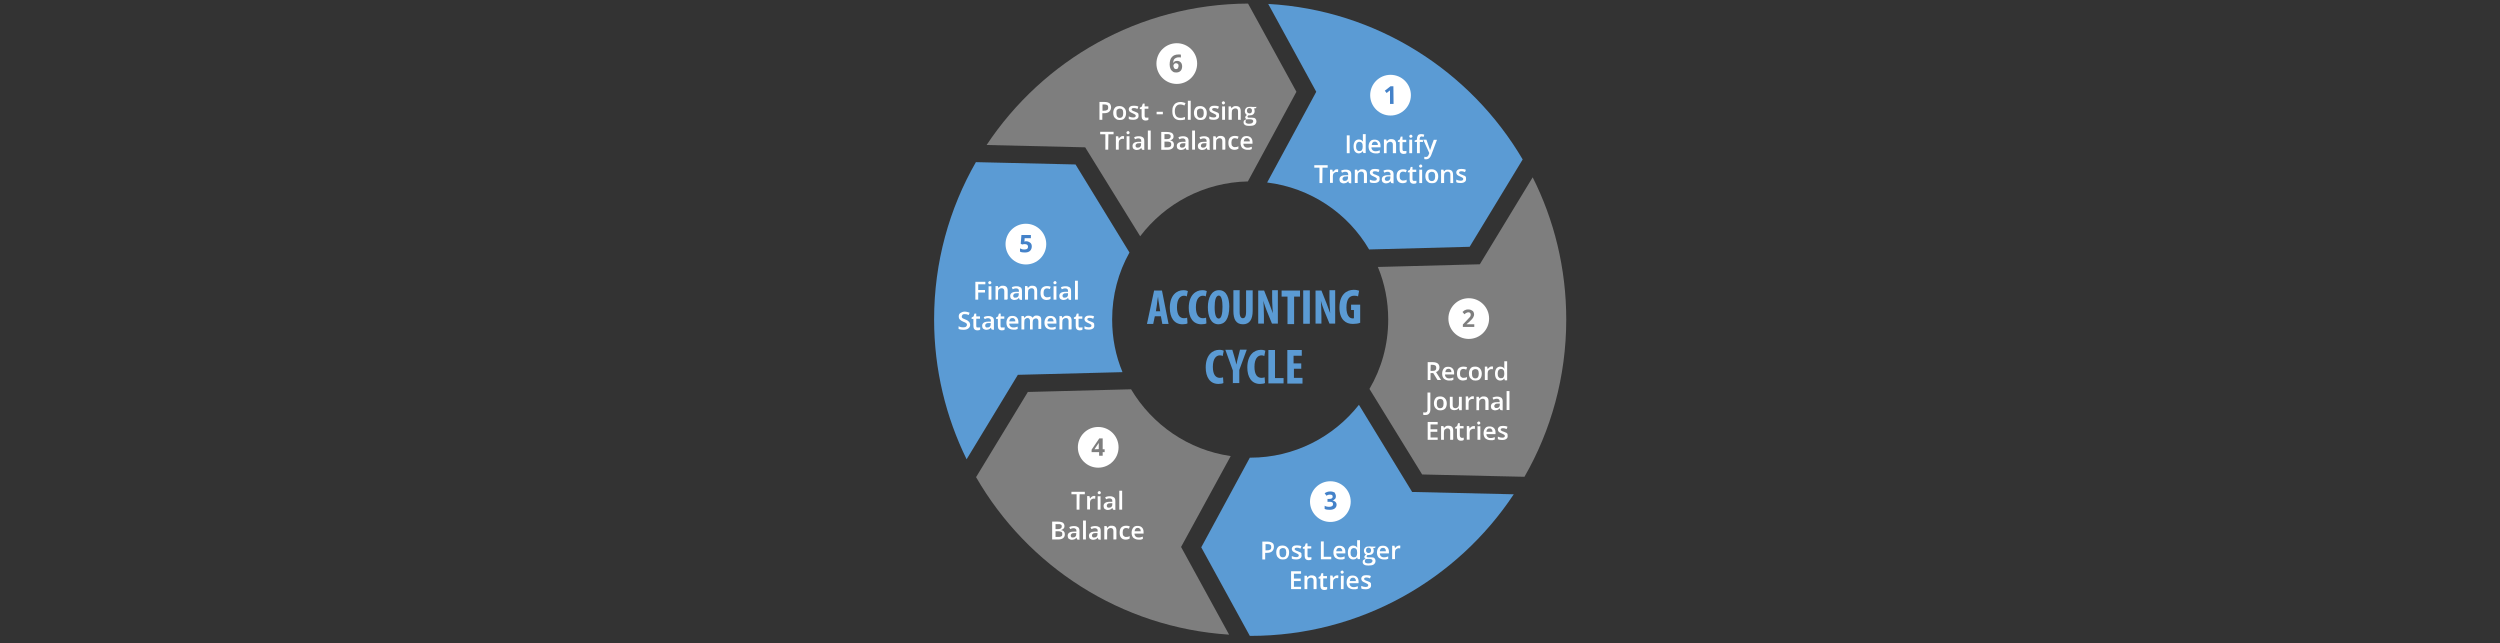 <?xml version="1.0" encoding="utf-8"?>
<!-- Generator: Adobe Illustrator 24.0.1, SVG Export Plug-In . SVG Version: 6.00 Build 0)  -->
<svg version="1.1" id="Layer_3" xmlns="http://www.w3.org/2000/svg" xmlns:xlink="http://www.w3.org/1999/xlink" x="0px" y="0px"
	 width="1400px" height="360.1px" viewBox="0 0 1400 360.1" style="enable-background:new 0 0 1400 360.1;" xml:space="preserve">
<rect x="0" y="0" width="1400" height="360.1" fill="#333333" stroke="none"/>
<style type="text/css">
	.st0{fill:#5B9BD4;}
	.st1{fill:#7E7E7E;}
	.st2{fill:#FFFFFF;}
	.st3{fill:#4482C9;}
</style>
<g>
	<g>
		<path class="st0" d="M709.6,102.2c24.4,3,45.3,17.3,57.1,37.5l56.3-1.5l29.7-48.9C823.6,39.8,771,5.6,710.2,2.2l26.9,49.2
			L709.6,102.2z"/>
		<path class="st1" d="M771.6,149.5c3.8,9.1,5.8,19,5.8,29.5c0,14.2-3.8,27.4-10.5,38.8l29.5,47.9l57.3,1.3
			c14.9-25.9,23.4-56,23.4-88.1c0-28.7-6.8-55.8-18.8-79.6L828.7,148L771.6,149.5z"/>
		<path class="st1" d="M638.5,132.3c13.9-18.3,35.7-30.2,60.3-30.7L726,51.4L698.9,2C637.7,2.3,584,33.8,552.5,81.2l55.2,1.3
			L638.5,132.3z"/>
		<path class="st0" d="M628.6,208.4c-3.8-9.1-5.8-19-5.8-29.5c0-13.7,3.5-26.4,9.7-37.5l-30.2-49.3l-55.8-1.3
			c-14.9,26-23.4,56-23.4,88.1c0,28.1,6.6,54.6,18.2,78.3l28.7-47.3L628.6,208.4z"/>
		<path class="st1" d="M689.2,255.4c-23.8-3.4-44-17.6-55.8-37.4l-57.8,1.5l-29,47.7c28.7,49.8,81,84.3,141.7,88.2l-26.9-49.1
			L689.2,255.4z"/>
		<path class="st0" d="M761,226.7c-14.2,18-36.2,29.6-60.8,29.6c-0.1,0-0.1,0-0.3,0l-27.2,50.2l27.2,49.6c0.1,0,0.3,0,0.3,0
			c61.6,0,115.8-31.5,147.5-79.3l-56.9-1.3L761,226.7z"/>
	</g>
</g>
<g>
	<g>
		<path class="st0" d="M646.7,177.1l-0.9,4.3h-3.5l4-18.7h4.4l3.7,18.7h-3.5l-0.8-4.3H646.7z M649.7,174.3l-0.6-3.9
			c-0.3-1.1-0.5-3-0.6-4.3l0,0c-0.3,1.3-0.5,3.2-0.6,4.3l-0.6,3.9H649.7z"/>
		<path class="st0" d="M665,181.1c-0.5,0.3-1.5,0.5-2.8,0.5c-4.8,0-7.1-3.9-7.1-9.2c0-7.1,3.9-9.9,7.6-9.9c1.3,0,2.1,0.3,2.5,0.5
			l-0.6,3c-0.4-0.3-0.9-0.4-1.6-0.4c-2,0-3.9,1.8-3.9,6.4c0,4.4,1.6,6.2,3.9,6.2c0.6,0,1.3-0.1,1.8-0.3L665,181.1z"/>
		<path class="st0" d="M675.6,181.1c-0.5,0.3-1.5,0.5-2.8,0.5c-4.8,0-7.1-3.9-7.1-9.2c0-7.1,3.9-9.9,7.6-9.9c1.3,0,2.1,0.3,2.5,0.5
			l-0.6,3c-0.4-0.3-0.9-0.4-1.6-0.4c-2,0-3.9,1.8-3.9,6.4c0,4.4,1.6,6.2,3.9,6.2c0.6,0,1.3-0.1,1.8-0.3L675.6,181.1z"/>
		<path class="st0" d="M688.4,171.6c0,7.1-2.5,10-6.1,10c-4.3,0-5.9-4.6-5.9-9.6c0-5.1,2-9.5,6.2-9.5
			C687.1,162.4,688.4,167.4,688.4,171.6z M680.2,172c0,4.3,0.8,6.4,2.3,6.4s2.1-2.8,2.1-6.6c0-3.3-0.5-6.3-2.1-6.3
			C680.9,165.6,680.2,168,680.2,172z"/>
		<path class="st0" d="M694.2,162.6v12.1c0,2.8,0.9,3.5,1.8,3.5c1,0,1.8-0.8,1.8-3.5v-12.1h3.7v11.5c0,4.8-1.8,7.5-5.4,7.5
			c-3.9,0-5.4-2.7-5.4-7.5v-11.6h3.7v0.1H694.2z"/>
		<path class="st0" d="M704.6,181.4v-18.7h3.3l2.9,7.3c0.5,1.4,1.5,3.9,2,5.4l0,0c-0.1-2-0.4-5.2-0.4-8.7v-4.2h3.2v18.7h-3.3
			l-2.9-7.1c-0.6-1.6-1.5-3.9-1.9-5.7l0,0c0.1,1.9,0.3,4.8,0.3,8.6v4.2h-3.2L704.6,181.4L704.6,181.4z"/>
		<path class="st0" d="M721,166.1h-3.3v-3.4H728v3.4h-3.3v15.4H721V166.1z"/>
		<path class="st0" d="M733.5,162.6v18.7h-3.7v-18.7H733.5z"/>
		<path class="st0" d="M736.7,181.4v-18.7h3.3l2.9,7.3c0.5,1.4,1.5,3.9,2,5.4l0,0c-0.1-2-0.4-5.2-0.4-8.7v-4.2h3.2v18.7h-3.2
			l-2.9-7.1c-0.6-1.6-1.5-3.9-1.9-5.7l0,0c0.1,1.9,0.3,4.8,0.3,8.6v4.2h-3.3L736.7,181.4L736.7,181.4z"/>
		<path class="st0" d="M761.5,180.8c-0.8,0.4-2.5,0.6-3.9,0.6c-2.1,0-3.8-0.6-5.1-1.9c-1.6-1.5-2.5-4.3-2.4-7.6
			c0.1-6.8,3.9-9.6,8-9.6c1.4,0,2.5,0.3,3,0.5l-0.6,3.2c-0.5-0.3-1.3-0.4-2.1-0.4c-2.5,0-4.4,1.6-4.4,6.6c0,4.6,1.8,6.1,3.4,6.1
			c0.4,0,0.6,0,0.8-0.1v-4.6h-1.6v-3h5.1v10.2H761.5z"/>
		<path class="st0" d="M685.1,214.5c-0.5,0.3-1.5,0.5-2.8,0.5c-4.8,0-7.1-3.9-7.1-9.2c0-7.1,3.9-9.9,7.6-9.9c1.3,0,2.1,0.3,2.5,0.5
			l-0.6,3c-0.4-0.3-0.9-0.4-1.6-0.4c-2,0-3.9,1.8-3.9,6.4c0,4.4,1.6,6.2,3.9,6.2c0.6,0,1.3-0.1,1.8-0.3L685.1,214.5z"/>
		<path class="st0" d="M690.4,214.7v-7.2l-4.2-11.6h3.9l1.3,4.4c0.4,1.1,0.6,2.5,1,3.9l0,0c0.3-1.4,0.5-2.8,0.9-4l1.1-4.4h3.8
			l-4.2,11.4v7.3h-3.7v0.2H690.4z"/>
		<path class="st0" d="M708.4,214.5c-0.5,0.3-1.5,0.5-2.8,0.5c-4.8,0-7.1-3.9-7.1-9.2c0-7.1,3.9-9.9,7.6-9.9c1.3,0,2.1,0.3,2.5,0.5
			l-0.6,3c-0.4-0.3-0.9-0.4-1.6-0.4c-2,0-3.9,1.8-3.9,6.4c0,4.4,1.6,6.2,3.9,6.2c0.6,0,1.3-0.1,1.8-0.3L708.4,214.5z"/>
		<path class="st0" d="M710.3,196h3.7v15.7h4.8v3h-8.5V196z"/>
		<path class="st0" d="M728.9,206.5h-4.3v5.1h4.8v3.2h-8.5V196h8.1v3.2h-4.6v4.3h4.3v3H728.9z"/>
	</g>
</g>
<g>
	<g>
		<path class="st2" d="M754.2,85.8v-10h1.6v10H754.2z"/>
		<path class="st2" d="M760.9,85.9c-0.9,0-1.6-0.4-2.1-1S758,83.3,758,82s0.3-2.1,0.8-2.9c0.5-0.6,1.3-1,2.1-1c1,0,1.8,0.4,2.3,1.1
			h0.1c-0.1-0.5-0.1-1-0.1-1.3v-2.8h1.6v10.6h-1.3l-0.3-1h-0.1C762.5,85.5,761.7,85.9,760.9,85.9z M761.2,84.6
			c0.6,0,1.1-0.1,1.4-0.5s0.5-1,0.5-1.8V82c0-0.9-0.1-1.6-0.5-2c-0.3-0.4-0.8-0.6-1.4-0.6c-0.5,0-1,0.3-1.3,0.6
			c-0.3,0.5-0.5,1.1-0.5,1.9c0,0.9,0.1,1.5,0.4,1.9C760.2,84.4,760.6,84.6,761.2,84.6z"/>
		<path class="st2" d="M770.2,85.9c-1.1,0-2-0.4-2.8-1c-0.6-0.6-1-1.6-1-2.8c0-1.3,0.3-2.1,0.9-2.9c0.6-0.8,1.4-1,2.5-1
			c1,0,1.8,0.3,2.4,0.9c0.6,0.6,0.9,1.4,0.9,2.5v0.9H768c0,0.8,0.3,1.3,0.6,1.6s0.9,0.6,1.5,0.6c0.5,0,0.9,0,1.3-0.1
			c0.4-0.1,0.8-0.3,1.3-0.4v1.3c-0.4,0.1-0.8,0.4-1.1,0.4S770.7,85.9,770.2,85.9z M770,79.3c-0.5,0-0.9,0.1-1.3,0.5
			c-0.3,0.4-0.5,0.8-0.5,1.4h3.4c0-0.6-0.1-1.1-0.5-1.4C770.8,79.5,770.5,79.3,770,79.3z"/>
		<path class="st2" d="M781.6,85.8H780v-4.7c0-0.6-0.1-1-0.4-1.3c-0.3-0.3-0.6-0.4-1.1-0.4c-0.6,0-1.1,0.3-1.5,0.6
			c-0.4,0.4-0.5,1-0.5,2v3.8H775v-7.7h1.3l0.3,1h0.1c0.3-0.4,0.5-0.6,1-0.9c0.4-0.3,0.9-0.3,1.4-0.3c1.8,0,2.7,0.9,2.7,2.8v5.1
			H781.6z"/>
		<path class="st2" d="M786.5,84.6c0.4,0,0.8,0,1.1-0.1v1.3c-0.1,0.1-0.4,0.1-0.6,0.3c-0.3,0-0.5,0.1-0.9,0.1
			c-1.5,0-2.3-0.8-2.3-2.4v-4.3h-1v-0.8l1.1-0.6l0.5-1.6h1v1.8h2.1v1.3h-2.1v4c0,0.4,0.1,0.6,0.3,0.9
			C786,84.5,786.3,84.6,786.5,84.6z"/>
		<path class="st2" d="M789.2,76.3c0-0.3,0.1-0.5,0.3-0.6c0.1-0.1,0.4-0.3,0.6-0.3s0.5,0.1,0.6,0.3c0.1,0.1,0.3,0.4,0.3,0.6
			c0,0.3-0.1,0.5-0.3,0.6s-0.4,0.3-0.6,0.3s-0.5-0.1-0.6-0.3C789.2,76.8,789.2,76.5,789.2,76.3z M790.8,85.8h-1.6v-7.6h1.6V85.8z"/>
		<path class="st2" d="M796.9,79.5h-1.8v6.3h-1.6v-6.3h-1.3v-0.8l1.3-0.5v-0.5c0-0.9,0.3-1.5,0.6-2c0.4-0.4,1-0.6,1.9-0.6
			c0.5,0,1.1,0.1,1.6,0.3l-0.4,1.3c-0.4-0.1-0.8-0.3-1.1-0.3s-0.6,0.1-0.8,0.4c-0.1,0.3-0.3,0.5-0.3,1v0.5h1.8L796.9,79.5
			L796.9,79.5z"/>
		<path class="st2" d="M797,78.2h1.8l1.5,4.3c0.3,0.6,0.4,1.1,0.5,1.8l0,0c0-0.3,0.1-0.5,0.3-0.9c0.1-0.4,0.6-2,1.8-5.1h1.8
			l-3.2,8.5c-0.6,1.5-1.5,2.4-2.9,2.4c-0.4,0-0.8,0-1-0.1v-1.3c0.3,0,0.5,0.1,0.9,0.1c0.8,0,1.3-0.5,1.6-1.4l0.3-0.8L797,78.2z"/>
		<path class="st2" d="M740.5,102.5h-1.6v-8.6H736v-1.4h7.5v1.4h-2.9L740.5,102.5L740.5,102.5z"/>
		<path class="st2" d="M748.6,94.8c0.4,0,0.6,0,0.8,0.1l-0.1,1.5c-0.3,0-0.5-0.1-0.8-0.1c-0.6,0-1.1,0.3-1.5,0.6
			c-0.4,0.4-0.6,1-0.6,1.6v3.9h-1.6V95h1.3l0.3,1.3h0.1c0.3-0.5,0.6-0.8,1-1C747.7,94.9,748.1,94.8,748.6,94.8z"/>
		<path class="st2" d="M755.4,102.5l-0.4-1l0,0c-0.4,0.5-0.8,0.8-1.1,0.9s-0.9,0.3-1.4,0.3c-0.8,0-1.3-0.3-1.8-0.6
			c-0.4-0.4-0.6-1-0.6-1.6c0-0.8,0.3-1.4,0.9-1.8s1.4-0.6,2.7-0.6h1.3v-0.4c0-0.5-0.1-0.9-0.4-1.1c-0.3-0.3-0.6-0.4-1-0.4
			s-0.8,0-1.1,0.1s-0.6,0.3-1,0.4l-0.5-1.1c0.4-0.3,0.9-0.4,1.4-0.5s0.9-0.1,1.4-0.1c1,0,1.6,0.3,2.1,0.6c0.5,0.4,0.8,1,0.8,2v5.1
			L755.4,102.5L755.4,102.5z M753,101.3c0.6,0,1-0.1,1.4-0.5s0.5-0.8,0.5-1.4v-0.6h-1c-0.8,0-1.3,0.1-1.6,0.4
			c-0.4,0.3-0.5,0.5-0.5,1c0,0.4,0.1,0.6,0.3,0.8C752.4,101.2,752.6,101.3,753,101.3z"/>
		<path class="st2" d="M765.4,102.5h-1.6v-4.7c0-0.6-0.1-1-0.4-1.3c-0.3-0.3-0.6-0.4-1.1-0.4c-0.6,0-1.1,0.3-1.5,0.6
			c-0.4,0.4-0.5,1-0.5,2v3.8h-1.6V95h1.3l0.3,1h0.1c0.3-0.4,0.5-0.6,1-0.9c0.4-0.3,0.9-0.3,1.4-0.3c1.8,0,2.7,0.9,2.7,2.8v4.7h-0.1
			V102.5z"/>
		<path class="st2" d="M772.6,100.3c0,0.8-0.3,1.3-0.8,1.6c-0.5,0.4-1.3,0.6-2.3,0.6s-1.8-0.1-2.4-0.5v-1.4c0.9,0.4,1.6,0.6,2.4,0.6
			c1,0,1.5-0.3,1.5-0.9c0-0.3,0-0.4-0.1-0.5s-0.3-0.3-0.5-0.4c-0.3-0.1-0.6-0.3-1-0.5c-0.9-0.4-1.4-0.6-1.8-1
			c-0.3-0.4-0.5-0.8-0.5-1.3c0-0.6,0.3-1.1,0.8-1.5s1.3-0.5,2.1-0.5c0.9,0,1.8,0.1,2.5,0.5l-0.5,1.3c-0.8-0.4-1.5-0.5-2-0.5
			c-0.9,0-1.3,0.3-1.3,0.8c0,0.3,0.1,0.4,0.4,0.6c0.3,0.3,0.8,0.4,1.4,0.6c0.6,0.3,1,0.5,1.4,0.6c0.3,0.3,0.5,0.4,0.6,0.6
			C772.6,99.7,772.6,99.9,772.6,100.3z"/>
		<path class="st2" d="M779.1,102.5l-0.4-1l0,0c-0.4,0.5-0.8,0.8-1.1,0.9c-0.4,0.1-0.9,0.3-1.4,0.3c-0.8,0-1.3-0.3-1.8-0.6
			c-0.4-0.4-0.6-1-0.6-1.6c0-0.8,0.3-1.4,0.9-1.8c0.6-0.4,1.4-0.6,2.7-0.6h1.3v-0.4c0-0.5-0.1-0.9-0.4-1.1c-0.3-0.3-0.6-0.4-1-0.4
			s-0.8,0-1.1,0.1s-0.6,0.3-1,0.4l-0.5-1.1c0.4-0.3,0.9-0.4,1.4-0.5s0.9-0.1,1.4-0.1c1,0,1.6,0.3,2.1,0.6c0.5,0.4,0.8,1,0.8,2v5.1
			L779.1,102.5L779.1,102.5z M776.7,101.3c0.6,0,1-0.1,1.4-0.5s0.5-0.8,0.5-1.4v-0.6h-1c-0.8,0-1.3,0.1-1.6,0.4
			c-0.4,0.3-0.5,0.5-0.5,1c0,0.4,0.1,0.6,0.3,0.8C776,101.2,776.3,101.3,776.7,101.3z"/>
		<path class="st2" d="M785.5,102.6c-1.1,0-2-0.4-2.5-1c-0.6-0.6-0.9-1.6-0.9-2.9s0.3-2.3,0.9-2.9c0.6-0.6,1.5-1,2.7-1
			c0.8,0,1.5,0.1,2.1,0.4l-0.5,1.3c-0.6-0.3-1.3-0.4-1.6-0.4c-1.3,0-1.9,0.9-1.9,2.5c0,0.9,0.1,1.5,0.5,1.9s0.8,0.6,1.4,0.6
			c0.8,0,1.4-0.1,2-0.5v1.4c-0.3,0.1-0.6,0.3-0.9,0.4C786.5,102.5,785.9,102.6,785.5,102.6z"/>
		<path class="st2" d="M792.1,101.3c0.4,0,0.8,0,1.1-0.1v1.3c-0.1,0.1-0.4,0.1-0.6,0.3c-0.3,0-0.5,0.1-0.9,0.1
			c-1.5,0-2.3-0.8-2.3-2.4v-4h-1v-0.8l1.1-0.6l0.5-1.6h1V95h2.1v1.3H791v4c0,0.4,0.1,0.6,0.3,0.9
			C791.6,101.2,791.8,101.3,792.1,101.3z"/>
		<path class="st2" d="M794.7,93c0-0.3,0.1-0.5,0.3-0.6c0.1-0.1,0.4-0.3,0.6-0.3c0.3,0,0.5,0.1,0.6,0.3c0.1,0.1,0.3,0.4,0.3,0.6
			c0,0.3-0.1,0.5-0.3,0.6s-0.4,0.3-0.6,0.3c-0.3,0-0.5-0.1-0.6-0.3C794.7,93.5,794.7,93.2,794.7,93z M796.4,102.5h-1.6V95h1.6V102.5
			z"/>
		<path class="st2" d="M805.4,98.7c0,1.3-0.3,2.1-0.9,2.9s-1.5,1-2.7,1c-0.8,0-1.3-0.1-1.9-0.5c-0.5-0.4-1-0.8-1.3-1.4
			s-0.4-1.3-0.4-2c0-1.3,0.3-2.1,0.9-2.9s1.5-1,2.7-1c1.1,0,1.9,0.4,2.5,1C805,96.5,805.4,97.5,805.4,98.7z M799.9,98.7
			c0,1.8,0.6,2.7,1.9,2.7s1.9-0.9,1.9-2.7s-0.6-2.5-1.9-2.5c-0.6,0-1.1,0.3-1.5,0.6S799.9,97.8,799.9,98.7z"/>
		<path class="st2" d="M813.8,102.5h-1.6v-4.7c0-0.6-0.1-1-0.4-1.3c-0.3-0.3-0.6-0.4-1.1-0.4c-0.6,0-1.1,0.3-1.5,0.6
			c-0.4,0.4-0.5,1-0.5,2v3.8H807V95h1.3l0.3,1h0.1c0.3-0.4,0.5-0.6,1-0.9C810,95,810.5,95,811,95c1.8,0,2.7,0.9,2.7,2.8L813.8,102.5
			L813.8,102.5z"/>
		<path class="st2" d="M821,100.3c0,0.8-0.3,1.3-0.8,1.6c-0.5,0.4-1.3,0.6-2.3,0.6s-1.8-0.1-2.4-0.5v-1.4c0.9,0.4,1.6,0.6,2.4,0.6
			c1,0,1.5-0.3,1.5-0.9c0-0.3,0-0.4-0.1-0.5s-0.3-0.3-0.5-0.4c-0.3-0.1-0.6-0.3-1-0.5c-0.9-0.4-1.4-0.6-1.8-1
			c-0.3-0.4-0.5-0.8-0.5-1.3c0-0.6,0.3-1.1,0.8-1.5s1.3-0.5,2.1-0.5c0.9,0,1.8,0.1,2.5,0.5l-0.5,1.3c-0.8-0.4-1.5-0.5-2-0.5
			c-0.9,0-1.3,0.3-1.3,0.8c0,0.3,0.1,0.4,0.4,0.6c0.3,0.3,0.8,0.4,1.4,0.6c0.6,0.3,1,0.5,1.4,0.6c0.3,0.3,0.5,0.4,0.6,0.6
			C821,99.7,821,99.9,821,100.3z"/>
	</g>
</g>
<g>
	<g>
		<path class="st2" d="M801.1,208.9v3.9h-1.6v-10h2.8c1.3,0,2.3,0.3,2.9,0.8s0.9,1.3,0.9,2.1c0,1.3-0.6,2.1-1.9,2.7l2.8,4.4h-2
			l-2.4-3.9H801.1L801.1,208.9z M801.1,207.7h1.1c0.8,0,1.3-0.1,1.6-0.4c0.4-0.3,0.5-0.8,0.5-1.3s-0.1-1-0.5-1.3s-0.9-0.4-1.6-0.4
			h-1L801.1,207.7L801.1,207.7L801.1,207.7z"/>
		<path class="st2" d="M811.4,213.1c-1.1,0-2-0.4-2.8-1c-0.6-0.6-1-1.6-1-2.8c0-1.3,0.3-2.1,0.9-2.9s1.4-1,2.5-1
			c1,0,1.8,0.3,2.4,0.9s0.9,1.4,0.9,2.5v0.9h-5.1c0,0.8,0.3,1.3,0.6,1.6c0.4,0.4,0.9,0.6,1.5,0.6c0.5,0,0.9,0,1.3-0.1
			s0.8-0.3,1.3-0.4v1.3c-0.4,0.1-0.8,0.4-1.1,0.4C812.4,213,811.9,213.1,811.4,213.1z M811.2,206.5c-0.5,0-0.9,0.1-1.3,0.5
			c-0.3,0.4-0.5,0.8-0.5,1.4h3.4c0-0.6-0.1-1.1-0.5-1.4C812.1,206.6,811.7,206.5,811.2,206.5z"/>
		<path class="st2" d="M819.3,213.1c-1.1,0-2-0.4-2.5-1c-0.6-0.6-0.9-1.6-0.9-2.9s0.3-2.3,0.9-2.9s1.5-1,2.7-1
			c0.8,0,1.5,0.1,2.1,0.4l-0.5,1.3c-0.6-0.3-1.3-0.4-1.6-0.4c-1.3,0-1.9,0.9-1.9,2.5c0,0.9,0.1,1.5,0.5,1.9s0.8,0.6,1.4,0.6
			c0.8,0,1.4-0.1,2-0.5v1.4c-0.3,0.1-0.6,0.3-0.9,0.4S819.6,213.1,819.3,213.1z"/>
		<path class="st2" d="M829.8,209.2c0,1.3-0.3,2.1-0.9,2.9s-1.5,1-2.7,1c-0.8,0-1.3-0.1-1.9-0.5c-0.5-0.4-1-0.8-1.3-1.4
			s-0.4-1.3-0.4-2c0-1.3,0.3-2.1,0.9-2.9s1.5-1,2.7-1c1.1,0,1.9,0.4,2.5,1C829.4,207,829.8,208,829.8,209.2z M824.3,209.2
			c0,1.8,0.6,2.7,1.9,2.7s1.9-0.9,1.9-2.7s-0.6-2.5-1.9-2.5c-0.6,0-1.1,0.3-1.5,0.6C824.3,207.7,824.3,208.3,824.3,209.2z"/>
		<path class="st2" d="M835.3,205.2c0.4,0,0.6,0,0.8,0.1l-0.1,1.5c-0.3,0-0.5-0.1-0.8-0.1c-0.6,0-1.1,0.3-1.5,0.6
			c-0.4,0.4-0.6,1-0.6,1.6v3.9h-1.6v-7.5h1.3l0.3,1.3h0.1c0.3-0.5,0.6-0.8,1-1C834.4,205.4,834.9,205.2,835.3,205.2z"/>
		<path class="st2" d="M840.1,213.1c-0.9,0-1.6-0.4-2.1-1s-0.8-1.6-0.8-2.9s0.3-2.1,0.8-2.9c0.5-0.6,1.3-1,2.1-1
			c1,0,1.8,0.4,2.3,1.1h0.1c-0.1-0.5-0.1-1-0.1-1.3v-2.8h1.6V213h-1.3l-0.3-1h-0.1C841.9,212.7,841.1,213.1,840.1,213.1z
			 M840.5,211.8c0.6,0,1.1-0.1,1.4-0.5c0.3-0.4,0.5-1,0.5-1.8v-0.3c0-0.9-0.1-1.6-0.5-2c-0.3-0.4-0.8-0.6-1.4-0.6
			c-0.5,0-1,0.3-1.3,0.6c-0.3,0.5-0.5,1.1-0.5,1.9c0,0.9,0.1,1.5,0.4,1.9C839.5,211.6,840,211.8,840.5,211.8z"/>
		<path class="st2" d="M798.1,232.4c-0.5,0-0.8,0-1.1-0.1v-1.4c0.4,0.1,0.8,0.1,1,0.1c0.9,0,1.4-0.5,1.4-1.6v-9.6h1.6v9.6
			c0,1-0.3,1.8-0.8,2.3S799.2,232.4,798.1,232.4z"/>
		<path class="st2" d="M810.2,225.9c0,1.3-0.3,2.1-0.9,2.9c-0.6,0.6-1.5,1-2.7,1c-0.8,0-1.3-0.1-1.9-0.5c-0.6-0.4-1-0.8-1.3-1.4
			c-0.3-0.6-0.4-1.3-0.4-2c0-1.3,0.3-2.1,0.9-2.9s1.5-1,2.7-1c1.1,0,1.9,0.4,2.5,1C809.8,223.7,810.2,224.7,810.2,225.9z
			 M804.6,225.9c0,1.8,0.6,2.7,1.9,2.7s1.9-0.9,1.9-2.7s-0.6-2.5-1.9-2.5c-0.6,0-1.1,0.3-1.5,0.6C804.8,224.3,804.6,225,804.6,225.9
			z"/>
		<path class="st2" d="M817.2,229.6l-0.3-1h-0.1c-0.3,0.4-0.5,0.6-0.9,0.8c-0.4,0.1-0.9,0.3-1.4,0.3c-0.9,0-1.6-0.3-2-0.6
			c-0.4-0.4-0.6-1.1-0.6-2v-4.9h1.6v4.7c0,0.6,0.1,1,0.4,1.3s0.6,0.4,1.1,0.4c0.6,0,1.1-0.3,1.5-0.6c0.3-0.4,0.5-1,0.5-2v-3.8h1.6
			v7.5h-1.5v-0.1H817.2z"/>
		<path class="st2" d="M824.6,221.9c0.4,0,0.6,0,0.8,0.1l-0.1,1.5c-0.3,0-0.5-0.1-0.8-0.1c-0.6,0-1.1,0.3-1.5,0.6s-0.6,1-0.6,1.6
			v3.9h-1.6V222h1.3l0.3,1.3h0.1c0.3-0.5,0.6-0.8,1-1C823.7,222.1,824.1,221.9,824.6,221.9z"/>
		<path class="st2" d="M833.4,229.6h-1.6V225c0-0.6-0.1-1-0.4-1.3c-0.3-0.3-0.6-0.4-1.1-0.4c-0.6,0-1.1,0.3-1.5,0.6s-0.5,1-0.5,2
			v3.8h-1.5v-7.5h1.3l0.3,1h0.1c0.3-0.4,0.5-0.6,1-0.9c0.4-0.3,0.9-0.3,1.4-0.3c1.8,0,2.7,0.9,2.7,2.8v4.8H833.4z"/>
		<path class="st2" d="M840.2,229.6l-0.4-1l0,0c-0.4,0.5-0.8,0.8-1.1,0.9c-0.4,0.1-0.9,0.3-1.4,0.3c-0.8,0-1.3-0.3-1.8-0.6
			c-0.4-0.4-0.6-1-0.6-1.6c0-0.8,0.3-1.4,0.9-1.8c0.6-0.4,1.4-0.6,2.7-0.6h1.3v-0.4c0-0.5-0.1-0.9-0.4-1.1c-0.3-0.3-0.6-0.4-1-0.4
			s-0.8,0-1.1,0.1c-0.4,0.1-0.6,0.3-1,0.4l-0.5-1.1c0.4-0.3,0.9-0.4,1.4-0.5s0.9-0.1,1.4-0.1c1,0,1.6,0.3,2.1,0.6
			c0.5,0.4,0.8,1,0.8,2v5.1L840.2,229.6L840.2,229.6z M838,228.5c0.6,0,1-0.1,1.4-0.5s0.5-0.8,0.5-1.4V226h-1
			c-0.8,0-1.3,0.1-1.6,0.4s-0.5,0.5-0.5,1c0,0.4,0.1,0.6,0.3,0.8C837.2,228.4,837.5,228.5,838,228.5z"/>
		<path class="st2" d="M845.3,229.6h-1.6V219h1.6V229.6z"/>
		<path class="st2" d="M805.1,246.3h-5.6v-10h5.6v1.4h-4v2.7h3.8v1.4h-3.8v3.2h4V246.3z"/>
		<path class="st2" d="M813.7,246.3h-1.6v-4.7c0-0.6-0.1-1-0.4-1.3s-0.6-0.4-1.1-0.4c-0.6,0-1.1,0.3-1.5,0.6s-0.5,1-0.5,2v3.8H807
			v-7.7h1.3l0.3,1h0.1c0.3-0.4,0.5-0.6,1-0.9c0.4-0.3,0.9-0.3,1.4-0.3c1.8,0,2.7,0.9,2.7,2.8v4.9h-0.1V246.3z"/>
		<path class="st2" d="M818.6,245.2c0.4,0,0.8,0,1.1-0.1v1.3c-0.1,0.1-0.4,0.1-0.6,0.3c-0.3,0-0.5,0.1-0.9,0.1
			c-1.5,0-2.3-0.8-2.3-2.4V240h-1v-0.8l1.1-0.6l0.5-1.6h1v1.6h2.1v1.3h-2.1v4c0,0.4,0.1,0.6,0.3,0.9
			C818.1,245.1,818.4,245.2,818.6,245.2z"/>
		<path class="st2" d="M825.2,238.6c0.4,0,0.6,0,0.8,0.1l-0.1,1.5c-0.3,0-0.5-0.1-0.8-0.1c-0.6,0-1.1,0.3-1.5,0.6s-0.6,1-0.6,1.6
			v3.9h-1.6v-7.6h1.3l0.3,1.3h0.1c0.3-0.5,0.6-0.8,1-1S824.7,238.6,825.2,238.6z"/>
		<path class="st2" d="M827.2,236.9c0-0.3,0.1-0.5,0.3-0.6s0.4-0.3,0.6-0.3s0.5,0.1,0.6,0.3c0.1,0.1,0.3,0.4,0.3,0.6
			s-0.1,0.5-0.3,0.6c-0.1,0.1-0.4,0.3-0.6,0.3s-0.5-0.1-0.6-0.3C827.4,237.2,827.2,237.1,827.2,236.9z M829,246.3h-1.6v-7.6h1.6
			V246.3z"/>
		<path class="st2" d="M834.6,246.5c-1.1,0-2-0.4-2.8-1c-0.6-0.6-1-1.6-1-2.8c0-1.3,0.3-2.1,0.9-2.9s1.4-1,2.5-1
			c1,0,1.8,0.3,2.4,0.9s0.9,1.4,0.9,2.5v0.9h-5.1c0,0.8,0.3,1.3,0.6,1.6s0.9,0.6,1.5,0.6c0.5,0,0.9,0,1.3-0.1
			c0.4-0.1,0.8-0.3,1.3-0.4v1.3c-0.4,0.1-0.8,0.4-1.1,0.4S835.1,246.5,834.6,246.5z M834.2,239.9c-0.5,0-0.9,0.1-1.3,0.5
			c-0.3,0.4-0.5,0.8-0.5,1.4h3.4c0-0.6-0.1-1.1-0.5-1.4C835.1,240,834.7,239.9,834.2,239.9z"/>
		<path class="st2" d="M844.3,244.2c0,0.8-0.3,1.3-0.8,1.6c-0.5,0.4-1.3,0.6-2.3,0.6s-1.8-0.1-2.4-0.5v-1.4c0.9,0.4,1.6,0.6,2.4,0.6
			c1,0,1.5-0.3,1.5-0.9c0-0.3,0-0.4-0.1-0.5s-0.3-0.3-0.5-0.4c-0.3-0.1-0.6-0.3-1-0.5c-0.9-0.4-1.4-0.6-1.8-1
			c-0.3-0.4-0.5-0.8-0.5-1.3c0-0.6,0.3-1.1,0.8-1.5s1.3-0.5,2.1-0.5c0.9,0,1.8,0.1,2.5,0.5l-0.5,1.3c-0.8-0.4-1.5-0.5-2-0.5
			c-0.9,0-1.3,0.3-1.3,0.8c0,0.3,0.1,0.4,0.4,0.6c0.3,0.3,0.8,0.4,1.4,0.6s1,0.5,1.4,0.6c0.3,0.3,0.5,0.4,0.6,0.6
			C844.2,243.4,844.3,243.8,844.3,244.2z"/>
	</g>
</g>
<g>
	<g>
		<path class="st2" d="M713.4,306.3c0,1-0.4,1.8-1,2.4s-1.6,0.9-2.9,0.9h-1v3.7h-1.6v-10h2.9c1.3,0,2.1,0.3,2.8,0.8
			C713.2,304.5,713.4,305.3,713.4,306.3z M708.5,308.2h0.9c0.9,0,1.4-0.1,1.9-0.4s0.6-0.8,0.6-1.4s-0.1-1-0.5-1.3s-0.9-0.4-1.6-0.4
			h-1.1v3.4L708.5,308.2L708.5,308.2z"/>
		<path class="st2" d="M721.9,309.4c0,1.3-0.3,2.1-0.9,2.9s-1.5,1-2.7,1c-0.8,0-1.3-0.1-1.9-0.5c-0.5-0.4-1-0.8-1.3-1.4
			s-0.4-1.3-0.4-2c0-1.3,0.3-2.1,0.9-2.9s1.5-1,2.7-1c1.1,0,1.9,0.4,2.5,1C721.7,307.3,721.9,308.3,721.9,309.4z M716.5,309.4
			c0,1.8,0.6,2.7,1.9,2.7s1.9-0.9,1.9-2.7s-0.6-2.5-1.9-2.5c-0.6,0-1.1,0.3-1.5,0.6C716.5,307.9,716.5,308.7,716.5,309.4z"/>
		<path class="st2" d="M728.9,311.1c0,0.8-0.3,1.3-0.8,1.6c-0.5,0.4-1.3,0.6-2.3,0.6s-1.8-0.1-2.4-0.5v-1.4c0.9,0.4,1.6,0.6,2.4,0.6
			c1,0,1.5-0.3,1.5-0.9c0-0.3,0-0.4-0.1-0.5s-0.3-0.3-0.5-0.4s-0.6-0.3-1-0.5c-0.9-0.4-1.4-0.6-1.8-1c-0.3-0.4-0.5-0.8-0.5-1.3
			c0-0.6,0.3-1.1,0.8-1.5s1.3-0.5,2.1-0.5s1.8,0.1,2.5,0.5l-0.5,1.3c-0.8-0.4-1.5-0.5-2-0.5c-0.9,0-1.3,0.3-1.3,0.8
			c0,0.3,0.1,0.4,0.4,0.6c0.3,0.3,0.8,0.4,1.4,0.6c0.6,0.3,1,0.5,1.4,0.6c0.3,0.3,0.5,0.4,0.6,0.6
			C728.7,310.4,728.9,310.7,728.9,311.1z"/>
		<path class="st2" d="M733.3,312.1c0.4,0,0.8,0,1.1-0.1v1.3c-0.1,0.1-0.4,0.1-0.6,0.3c-0.3,0-0.5,0.1-0.9,0.1
			c-1.5,0-2.3-0.8-2.3-2.4v-4h-1v-0.8l1.1-0.6l0.5-1.6h1v1.6h2.1v1.3h-2.1v4c0,0.4,0.1,0.6,0.3,0.9C732.8,312,733,312.1,733.3,312.1
			z"/>
		<path class="st2" d="M739.7,313.2v-10h1.6v8.6h4.2v1.4H739.7L739.7,313.2z"/>
		<path class="st2" d="M750.5,313.3c-1.1,0-2-0.4-2.8-1c-0.6-0.6-1-1.6-1-2.8c0-1.3,0.3-2.1,0.9-2.9s1.4-1,2.5-1
			c1,0,1.8,0.3,2.4,0.9s0.9,1.4,0.9,2.5v0.9h-5.1c0,0.8,0.3,1.3,0.6,1.6c0.4,0.4,0.9,0.6,1.5,0.6c0.5,0,0.9,0,1.3-0.1
			s0.8-0.3,1.3-0.4v1.3c-0.4,0.1-0.8,0.4-1.1,0.4S751,313.3,750.5,313.3z M750.1,306.8c-0.5,0-0.9,0.1-1.3,0.5
			c-0.3,0.4-0.5,0.8-0.5,1.4h3.4c0-0.6-0.1-1.1-0.5-1.4C751,306.9,750.6,306.8,750.1,306.8z"/>
		<path class="st2" d="M757.7,313.3c-0.9,0-1.6-0.4-2.1-1s-0.8-1.6-0.8-2.9s0.3-2.1,0.8-2.9c0.5-0.6,1.3-1,2.1-1
			c1,0,1.8,0.4,2.3,1.1h0.1c-0.1-0.5-0.1-1-0.1-1.3v-2.8h1.6v10.6h-1.3l-0.3-1l0,0C759.5,313,758.7,313.3,757.7,313.3z M758.1,312.1
			c0.6,0,1.1-0.1,1.4-0.5c0.3-0.4,0.5-1,0.5-1.8v-0.3c0-0.9-0.1-1.6-0.5-2c-0.3-0.4-0.8-0.6-1.4-0.6c-0.5,0-1,0.3-1.3,0.6
			c-0.3,0.5-0.5,1.1-0.5,1.9c0,0.9,0.1,1.5,0.4,1.9C757.1,311.8,757.6,312.1,758.1,312.1z"/>
		<path class="st2" d="M770.2,305.8v0.9l-1.3,0.3c0.1,0.1,0.3,0.4,0.3,0.6c0,0.3,0.1,0.5,0.1,0.8c0,0.8-0.3,1.4-0.8,1.8
			c-0.5,0.5-1.3,0.6-2.1,0.6c-0.3,0-0.5,0-0.6,0c-0.4,0.3-0.5,0.5-0.5,0.8c0,0.1,0.1,0.3,0.3,0.4c0.1,0.1,0.5,0.1,0.9,0.1h1.3
			c0.9,0,1.5,0.1,1.9,0.5s0.6,0.9,0.6,1.5c0,0.9-0.4,1.5-1,2c-0.8,0.5-1.8,0.6-3,0.6c-1,0-1.8-0.1-2.4-0.5s-0.8-0.9-0.8-1.5
			c0-0.5,0.1-0.9,0.4-1.1c0.3-0.3,0.8-0.5,1.3-0.6c-0.3-0.1-0.4-0.3-0.5-0.4c-0.1-0.3-0.3-0.4-0.3-0.6c0-0.3,0.1-0.5,0.3-0.8
			c0.1-0.3,0.4-0.4,0.8-0.6c-0.4-0.1-0.8-0.4-0.9-0.8c-0.3-0.4-0.4-0.8-0.4-1.3c0-0.8,0.3-1.4,0.8-1.9s1.3-0.6,2.1-0.6
			c0.3,0,0.4,0,0.6,0s0.4,0,0.5,0.1h2.5L770.2,305.8L770.2,305.8z M764.3,314.4c0,0.4,0.1,0.6,0.5,0.8s0.8,0.3,1.3,0.3
			c0.9,0,1.5-0.1,1.9-0.4s0.6-0.6,0.6-1s-0.1-0.5-0.4-0.8c-0.3-0.1-0.6-0.3-1.3-0.3h-1.3c-0.5,0-0.8,0.1-1.1,0.4
			C764.4,313.7,764.3,314,764.3,314.4z M765,308.2c0,0.5,0.1,0.9,0.4,1.1c0.3,0.3,0.6,0.4,1,0.4c0.9,0,1.4-0.5,1.4-1.5
			c0-0.5-0.1-0.9-0.4-1.1c-0.3-0.3-0.6-0.4-1-0.4c-0.5,0-0.8,0.1-1,0.4C765,307.3,765,307.7,765,308.2z"/>
		<path class="st2" d="M774.9,313.3c-1.1,0-2-0.4-2.8-1c-0.6-0.6-1-1.6-1-2.8c0-1.3,0.3-2.1,0.9-2.9s1.4-1,2.5-1
			c1,0,1.8,0.3,2.4,0.9s0.9,1.4,0.9,2.5v0.9h-5.1c0,0.8,0.3,1.3,0.6,1.6c0.4,0.4,0.9,0.6,1.5,0.6c0.5,0,0.9,0,1.3-0.1
			s0.8-0.3,1.3-0.4v1.3c-0.4,0.1-0.8,0.4-1.1,0.4S775.4,313.3,774.9,313.3z M774.5,306.8c-0.5,0-0.9,0.1-1.3,0.5
			c-0.3,0.4-0.5,0.8-0.5,1.4h3.4c0-0.6-0.1-1.1-0.5-1.4C775.5,306.9,775,306.8,774.5,306.8z"/>
		<path class="st2" d="M783.4,305.5c0.4,0,0.6,0,0.8,0.1l-0.1,1.5c-0.3,0-0.5-0.1-0.8-0.1c-0.6,0-1.1,0.3-1.5,0.6
			c-0.4,0.4-0.6,1-0.6,1.6v3.9h-1.6v-7.5h1.3l0.3,1.3h0.1c0.3-0.5,0.6-0.8,1-1C782.5,305.8,783,305.5,783.4,305.5z"/>
		<path class="st2" d="M728.6,329.9H723v-10h5.6v1.4h-4v2.7h3.8v1.4h-3.8v3.2h4V329.9z"/>
		<path class="st2" d="M737.2,329.9h-1.6v-4.7c0-0.6-0.1-1-0.4-1.3s-0.6-0.4-1.1-0.4c-0.6,0-1.1,0.3-1.5,0.6s-0.5,1-0.5,2v3.8h-1.6
			v-7.5h1.3l0.3,1h0.1c0.3-0.4,0.5-0.6,1-0.9c0.4-0.3,0.9-0.3,1.4-0.3c1.8,0,2.7,0.9,2.7,2.8v4.7h-0.1V329.9z"/>
		<path class="st2" d="M742.1,328.8c0.4,0,0.8,0,1.1-0.1v1.3c-0.1,0.1-0.4,0.1-0.6,0.3c-0.3,0-0.5,0.1-0.9,0.1
			c-1.5,0-2.3-0.8-2.3-2.4v-4h-1v-0.8l1.1-0.6l0.5-1.6h1v1.6h2.1v1.3H741v4c0,0.4,0.1,0.6,0.3,0.9
			C741.6,328.6,741.9,328.8,742.1,328.8z"/>
		<path class="st2" d="M748.7,322.2c0.4,0,0.6,0,0.8,0.1l-0.1,1.5c-0.3,0-0.5-0.1-0.8-0.1c-0.6,0-1.1,0.3-1.5,0.6s-0.6,1-0.6,1.6
			v3.9h-1.6v-7.5h1.3l0.3,1.3h0.1c0.3-0.5,0.6-0.8,1-1C747.7,322.4,748.2,322.2,748.7,322.2z"/>
		<path class="st2" d="M750.7,320.4c0-0.3,0.1-0.5,0.3-0.6c0.1-0.1,0.4-0.3,0.6-0.3s0.5,0.1,0.6,0.3s0.3,0.4,0.3,0.6
			c0,0.3-0.1,0.5-0.3,0.6c-0.1,0.1-0.4,0.3-0.6,0.3s-0.5-0.1-0.6-0.3C750.9,320.9,750.7,320.7,750.7,320.4z M752.4,329.9h-1.5v-7.5
			h1.6L752.4,329.9L752.4,329.9z"/>
		<path class="st2" d="M757.9,330c-1.1,0-2-0.4-2.8-1c-0.6-0.6-1-1.6-1-2.8c0-1.3,0.3-2.1,0.9-2.9c0.6-0.8,1.4-1,2.5-1
			c1,0,1.8,0.3,2.4,0.9c0.6,0.6,0.9,1.4,0.9,2.5v0.9h-5.1c0,0.8,0.3,1.3,0.6,1.6s0.9,0.6,1.5,0.6c0.5,0,0.9,0,1.3-0.1
			c0.4-0.1,0.8-0.3,1.3-0.4v1.3c-0.4,0.1-0.8,0.4-1.1,0.4S758.5,330,757.9,330z M757.7,323.5c-0.5,0-0.9,0.1-1.3,0.5
			c-0.3,0.4-0.5,0.8-0.5,1.4h3.4c0-0.6-0.1-1.1-0.5-1.4C758.6,323.6,758.2,323.5,757.7,323.5z"/>
		<path class="st2" d="M767.8,327.8c0,0.8-0.3,1.3-0.8,1.6c-0.5,0.4-1.3,0.6-2.3,0.6s-1.8-0.1-2.4-0.5v-1.4c0.9,0.4,1.6,0.6,2.4,0.6
			c1,0,1.5-0.3,1.5-0.9c0-0.3,0-0.4-0.1-0.5s-0.3-0.3-0.5-0.4c-0.3-0.1-0.6-0.3-1-0.5c-0.9-0.4-1.4-0.6-1.8-1
			c-0.3-0.4-0.5-0.8-0.5-1.3c0-0.6,0.3-1.1,0.8-1.5s1.3-0.5,2.1-0.5c0.9,0,1.8,0.1,2.5,0.5l-0.5,1.3c-0.8-0.4-1.5-0.5-2-0.5
			c-0.9,0-1.3,0.3-1.3,0.8c0,0.3,0.1,0.4,0.4,0.6c0.3,0.3,0.8,0.4,1.4,0.6s1,0.5,1.4,0.6c0.3,0.3,0.5,0.4,0.6,0.6
			C767.7,327.1,767.8,327.4,767.8,327.8z"/>
	</g>
</g>
<g>
	<path class="st2" d="M604.5,285.4h-1.6v-8.6H600v-1.4h7.5v1.4h-2.9C604.5,276.8,604.5,285.4,604.5,285.4z"/>
	<path class="st2" d="M612.6,277.7c0.4,0,0.6,0,0.8,0.1l-0.1,1.5c-0.3,0-0.5-0.1-0.8-0.1c-0.6,0-1.1,0.3-1.5,0.6
		c-0.4,0.4-0.6,1-0.6,1.6v3.9h-1.6v-7.5h1.3l0.3,1.3h0.1c0.3-0.5,0.6-0.8,1-1C611.7,277.9,612.2,277.7,612.6,277.7z"/>
	<path class="st2" d="M614.7,275.9c0-0.3,0.1-0.5,0.3-0.6s0.4-0.3,0.6-0.3s0.5,0.1,0.6,0.3c0.1,0.1,0.3,0.4,0.3,0.6
		c0,0.3-0.1,0.5-0.3,0.6s-0.4,0.3-0.6,0.3s-0.5-0.1-0.6-0.3C614.7,276.4,614.7,276.2,614.7,275.9z M616.3,285.4h-1.6v-7.5h1.6V285.4
		z"/>
	<path class="st2" d="M623.3,285.4l-0.4-1l0,0c-0.4,0.5-0.8,0.8-1.1,0.9c-0.4,0.1-0.9,0.3-1.4,0.3c-0.8,0-1.3-0.3-1.8-0.6
		c-0.4-0.4-0.6-1-0.6-1.6c0-0.8,0.3-1.4,0.9-1.8c0.6-0.4,1.4-0.6,2.7-0.6h1.3v-0.4c0-0.5-0.1-0.9-0.4-1.1c-0.3-0.3-0.6-0.4-1-0.4
		s-0.8,0-1.1,0.1s-0.6,0.3-1,0.4l-0.5-1.1c0.4-0.3,0.9-0.4,1.4-0.5s0.9-0.1,1.4-0.1c1,0,1.6,0.3,2.1,0.6c0.5,0.4,0.8,1,0.8,2v5.1
		L623.3,285.4L623.3,285.4z M621,284.3c0.6,0,1-0.1,1.4-0.5s0.5-0.8,0.5-1.4v-0.6h-1c-0.8,0-1.3,0.1-1.6,0.4c-0.4,0.3-0.5,0.5-0.5,1
		c0,0.4,0.1,0.6,0.3,0.8C620.3,284.3,620.5,284.3,621,284.3z"/>
	<path class="st2" d="M628.4,285.4h-1.6v-10.6h1.6V285.4z"/>
	<path class="st2" d="M589.4,292.1h2.9c1.4,0,2.4,0.3,2.9,0.6c0.5,0.4,0.9,1,0.9,1.9c0,0.6-0.1,1-0.5,1.4s-0.8,0.6-1.3,0.8v0.1
		c0.8,0.1,1.3,0.4,1.5,0.8c0.4,0.4,0.5,0.9,0.5,1.5c0,0.9-0.3,1.6-0.9,2.1s-1.5,0.8-2.7,0.8h-3.5v-10L589.4,292.1L589.4,292.1z
		 M591.1,296.3h1.5c0.6,0,1.1-0.1,1.5-0.4c0.3-0.3,0.5-0.6,0.5-1.1s-0.1-0.8-0.5-1c-0.4-0.3-0.9-0.3-1.6-0.3h-1.4V296.3z
		 M591.1,297.5v3.2h1.8c0.6,0,1.1-0.1,1.5-0.4s0.5-0.6,0.5-1.3c0-0.5-0.1-0.9-0.5-1.1s-0.9-0.4-1.6-0.4L591.1,297.5L591.1,297.5z"/>
	<path class="st2" d="M603.2,302.1l-0.4-1l0,0c-0.4,0.5-0.8,0.8-1.1,0.9c-0.4,0.1-0.9,0.3-1.4,0.3c-0.8,0-1.3-0.3-1.8-0.6
		c-0.4-0.4-0.6-1-0.6-1.6c0-0.8,0.3-1.4,0.9-1.8s1.4-0.6,2.7-0.6h1.3v-0.4c0-0.5-0.1-0.9-0.4-1.1c-0.3-0.3-0.6-0.4-1-0.4
		s-0.8,0-1.1,0.1s-0.6,0.3-1,0.4l-0.5-1.1c0.4-0.3,0.9-0.4,1.4-0.5s0.9-0.1,1.4-0.1c1,0,1.6,0.3,2.1,0.6c0.5,0.4,0.8,1,0.8,2v5.1
		L603.2,302.1L603.2,302.1z M600.8,301c0.6,0,1-0.1,1.4-0.5s0.5-0.8,0.5-1.4v-0.6h-1c-0.8,0-1.3,0.1-1.6,0.4c-0.4,0.3-0.5,0.5-0.5,1
		c0,0.4,0.1,0.6,0.3,0.8C600,301,600.4,301,600.8,301z"/>
	<path class="st2" d="M608.1,302.1h-1.6v-10.6h1.6V302.1z"/>
	<path class="st2" d="M615.1,302.1l-0.4-1l0,0c-0.4,0.5-0.8,0.8-1.1,0.9c-0.4,0.1-0.9,0.3-1.4,0.3c-0.8,0-1.3-0.3-1.8-0.6
		c-0.4-0.4-0.6-1-0.6-1.6c0-0.8,0.3-1.4,0.9-1.8s1.4-0.6,2.7-0.6h1.3v-0.4c0-0.5-0.1-0.9-0.4-1.1c-0.3-0.3-0.6-0.4-1-0.4
		s-0.8,0-1.1,0.1c-0.4,0.1-0.6,0.3-1,0.4l-0.5-1.1c0.4-0.3,0.9-0.4,1.4-0.5s0.9-0.1,1.4-0.1c1,0,1.6,0.3,2.1,0.6
		c0.5,0.4,0.8,1,0.8,2v5.1L615.1,302.1L615.1,302.1z M612.7,301c0.6,0,1-0.1,1.4-0.5s0.5-0.8,0.5-1.4v-0.6h-1
		c-0.8,0-1.3,0.1-1.6,0.4c-0.4,0.3-0.5,0.5-0.5,1c0,0.4,0.1,0.6,0.3,0.8C612,301,612.3,301,612.7,301z"/>
	<path class="st2" d="M625.1,302.1h-1.6v-4.7c0-0.6-0.1-1-0.4-1.3c-0.3-0.3-0.6-0.4-1.1-0.4c-0.6,0-1.1,0.3-1.5,0.6
		c-0.4,0.4-0.5,1-0.5,2v3.8h-1.6v-7.5h1.3l0.3,1h0.1c0.3-0.4,0.5-0.6,1-0.9c0.4-0.3,0.9-0.3,1.4-0.3c1.8,0,2.7,0.9,2.7,2.8v4.7h-0.1
		V302.1z"/>
	<path class="st2" d="M630.4,302.2c-1.1,0-2-0.4-2.5-1c-0.6-0.6-0.9-1.6-0.9-2.9s0.3-2.3,0.9-2.9s1.5-1,2.7-1c0.8,0,1.5,0.1,2.1,0.4
		l-0.5,1.3c-0.6-0.3-1.3-0.4-1.6-0.4c-1.3,0-1.9,0.9-1.9,2.5c0,0.9,0.1,1.5,0.5,1.9s0.8,0.6,1.4,0.6c0.8,0,1.4-0.1,2-0.5v1.4
		c-0.3,0.1-0.6,0.3-0.9,0.4C631.4,302.1,630.8,302.2,630.4,302.2z"/>
	<path class="st2" d="M637.5,302.2c-1.1,0-2-0.4-2.8-1c-0.6-0.6-1-1.6-1-2.8c0-1.3,0.3-2.1,0.9-2.9s1.4-1,2.5-1c1,0,1.8,0.3,2.4,0.9
		s0.9,1.4,0.9,2.5v0.9h-5.1c0,0.8,0.3,1.3,0.6,1.6c0.4,0.4,0.9,0.6,1.5,0.6c0.5,0,0.9,0,1.3-0.1c0.4-0.1,0.8-0.3,1.3-0.4v1.3
		c-0.4,0.1-0.8,0.4-1.1,0.4S638,302.2,637.5,302.2z M637.2,295.6c-0.5,0-0.9,0.1-1.3,0.5c-0.3,0.4-0.5,0.8-0.5,1.4h3.4
		c0-0.6-0.1-1.1-0.5-1.4C638.1,295.8,637.7,295.6,637.2,295.6z"/>
</g>
<g>
	<g>
		<path class="st2" d="M547.8,167.8h-1.6v-10h5.6v1.4h-4v3.2h3.8v1.4h-3.8V167.8L547.8,167.8L547.8,167.8z"/>
		<path class="st2" d="M553.4,158.3c0-0.3,0.1-0.5,0.3-0.6c0.1-0.1,0.4-0.3,0.6-0.3s0.5,0.1,0.6,0.3c0.1,0.1,0.3,0.4,0.3,0.6
			s-0.1,0.5-0.3,0.6c-0.1,0.1-0.4,0.3-0.6,0.3s-0.5-0.1-0.6-0.3C553.5,158.8,553.4,158.6,553.4,158.3z M555.2,167.8h-1.6v-7.5h1.6
			V167.8z"/>
		<path class="st2" d="M564,167.8h-1.6v-4.7c0-0.6-0.1-1-0.4-1.3c-0.3-0.3-0.6-0.4-1.1-0.4c-0.6,0-1.1,0.3-1.5,0.6s-0.5,1-0.5,2v3.8
			h-1.4v-7.6h1.3l0.3,1h0.1c0.3-0.4,0.5-0.6,1-0.9c0.4-0.3,0.9-0.3,1.4-0.3c1.8,0,2.7,0.9,2.7,2.8v4.8H564V167.8z"/>
		<path class="st2" d="M571,167.8l-0.4-1l0,0c-0.4,0.5-0.8,0.8-1.1,0.9c-0.4,0.1-0.9,0.3-1.4,0.3c-0.8,0-1.3-0.3-1.8-0.6
			c-0.4-0.4-0.6-1-0.6-1.6c0-0.8,0.3-1.4,0.9-1.8c0.6-0.4,1.4-0.6,2.7-0.6h1.3V163c0-0.5-0.1-0.9-0.4-1.1c-0.3-0.3-0.6-0.4-1-0.4
			s-0.8,0-1.1,0.1c-0.4,0.1-0.6,0.3-1,0.4l-0.5-1.1c0.4-0.3,0.9-0.4,1.4-0.5s0.9-0.1,1.4-0.1c1,0,1.6,0.3,2.1,0.6s0.8,1,0.8,2v5.1
			L571,167.8L571,167.8z M568.6,166.7c0.6,0,1-0.1,1.4-0.5s0.5-0.8,0.5-1.4v-0.6h-1c-0.8,0-1.3,0.1-1.6,0.4s-0.5,0.5-0.5,1
			c0,0.4,0.1,0.6,0.3,0.8C567.8,166.7,568.2,166.7,568.6,166.7z"/>
		<path class="st2" d="M580.8,167.8h-1.6v-4.7c0-0.6-0.1-1-0.4-1.3c-0.3-0.3-0.6-0.4-1.1-0.4c-0.6,0-1.1,0.3-1.5,0.6s-0.5,1-0.5,2
			v3.8H574v-7.6h1.3l0.3,1h0.1c0.3-0.4,0.5-0.6,1-0.9c0.4-0.3,0.9-0.3,1.4-0.3c1.8,0,2.7,0.9,2.7,2.8v4.8l0,0V167.8z"/>
		<path class="st2" d="M586.1,168c-1.1,0-2-0.4-2.5-1c-0.6-0.6-0.9-1.6-0.9-2.9s0.3-2.3,0.9-2.9c0.6-0.6,1.5-1,2.7-1
			c0.8,0,1.5,0.1,2.1,0.4l-0.5,1.3c-0.6-0.3-1.3-0.4-1.6-0.4c-1.3,0-1.9,0.9-1.9,2.5c0,0.9,0.1,1.5,0.5,1.9s0.8,0.6,1.4,0.6
			c0.8,0,1.4-0.1,2-0.5v1.4c-0.3,0.1-0.6,0.3-0.9,0.4C587.1,167.8,586.6,168,586.1,168z"/>
		<path class="st2" d="M589.9,158.3c0-0.3,0.1-0.5,0.3-0.6c0.1-0.1,0.4-0.3,0.6-0.3c0.3,0,0.5,0.1,0.6,0.3c0.1,0.1,0.3,0.4,0.3,0.6
			s-0.1,0.5-0.3,0.6c-0.1,0.1-0.4,0.3-0.6,0.3c-0.3,0-0.5-0.1-0.6-0.3C589.9,158.8,589.9,158.6,589.9,158.3z M591.6,167.8H590v-7.5
			h1.6V167.8z"/>
		<path class="st2" d="M598.5,167.8l-0.4-1l0,0c-0.4,0.5-0.8,0.8-1.1,0.9c-0.4,0.1-0.9,0.3-1.4,0.3c-0.8,0-1.3-0.3-1.8-0.6
			c-0.4-0.4-0.6-1-0.6-1.6c0-0.8,0.3-1.4,0.9-1.8c0.6-0.4,1.4-0.6,2.7-0.6h1.3V163c0-0.5-0.1-0.9-0.4-1.1c-0.3-0.3-0.6-0.4-1-0.4
			s-0.8,0-1.1,0.1c-0.4,0.1-0.6,0.3-1,0.4l-0.5-1.1c0.4-0.3,0.9-0.4,1.4-0.5s0.9-0.1,1.4-0.1c1,0,1.6,0.3,2.1,0.6
			c0.5,0.4,0.8,1,0.8,2v5.1L598.5,167.8L598.5,167.8z M596.2,166.7c0.6,0,1-0.1,1.4-0.5s0.5-0.8,0.5-1.4v-0.6h-1
			c-0.8,0-1.3,0.1-1.6,0.4s-0.5,0.5-0.5,1c0,0.4,0.1,0.6,0.3,0.8C595.5,166.7,595.7,166.7,596.2,166.7z"/>
		<path class="st2" d="M603.6,167.8H602v-10.6h1.6V167.8z"/>
		<path class="st2" d="M543.3,181.9c0,0.9-0.4,1.5-1,2s-1.5,0.8-2.7,0.8c-1.1,0-2-0.1-2.8-0.5v-1.5c0.5,0.3,0.9,0.4,1.4,0.5
			s1,0.1,1.4,0.1c0.6,0,1.1-0.1,1.4-0.4c0.3-0.3,0.5-0.6,0.5-1s-0.1-0.6-0.4-0.9c-0.3-0.3-0.9-0.5-1.8-0.9s-1.5-0.8-1.9-1.3
			s-0.5-1-0.5-1.6c0-0.9,0.3-1.5,0.9-1.9s1.4-0.8,2.4-0.8s1.9,0.3,2.8,0.6l-0.5,1.3c-0.9-0.4-1.6-0.5-2.4-0.5
			c-0.5,0-0.9,0.1-1.1,0.4s-0.4,0.5-0.4,0.9c0,0.3,0,0.5,0.1,0.6s0.3,0.4,0.5,0.5c0.3,0.1,0.8,0.4,1.4,0.6c0.8,0.3,1.3,0.6,1.6,0.9
			s0.6,0.5,0.8,0.9C543.1,181.1,543.3,181.4,543.3,181.9z"/>
		<path class="st2" d="M547.8,183.4c0.4,0,0.8,0,1.1-0.1v1.3c-0.1,0.1-0.4,0.1-0.6,0.3c-0.3,0-0.5,0.1-0.9,0.1
			c-1.5,0-2.3-0.8-2.3-2.4v-4h-1v-0.8l1.1-0.6l0.5-1.6h1v1.6h2.1v1.3h-2.1v4c0,0.4,0.1,0.6,0.3,0.9
			C547.3,183.3,547.6,183.4,547.8,183.4z"/>
		<path class="st2" d="M555.3,184.5l-0.4-1l0,0c-0.4,0.5-0.8,0.8-1.1,0.9c-0.4,0.1-0.9,0.3-1.4,0.3c-0.8,0-1.3-0.3-1.8-0.6
			c-0.4-0.4-0.6-1-0.6-1.6c0-0.8,0.3-1.4,0.9-1.8c0.6-0.4,1.4-0.6,2.7-0.6h1.3v-0.4c0-0.5-0.1-0.9-0.4-1.1c-0.3-0.3-0.6-0.4-1-0.4
			s-0.8,0-1.1,0.1c-0.4,0.1-0.6,0.3-1,0.4l-0.5-1.1c0.4-0.3,0.9-0.4,1.4-0.5s0.9-0.1,1.4-0.1c1,0,1.6,0.3,2.1,0.6
			c0.5,0.4,0.8,1,0.8,2v5.1L555.3,184.5L555.3,184.5z M552.9,183.4c0.6,0,1-0.1,1.4-0.5s0.5-0.8,0.5-1.4v-0.6h-1
			c-0.8,0-1.3,0.1-1.6,0.4c-0.4,0.3-0.5,0.5-0.5,1c0,0.4,0.1,0.6,0.3,0.8C552.1,183.4,552.5,183.4,552.9,183.4z"/>
		<path class="st2" d="M561.5,183.4c0.4,0,0.8,0,1.1-0.1v1.3c-0.1,0.1-0.4,0.1-0.6,0.3c-0.3,0-0.5,0.1-0.9,0.1
			c-1.5,0-2.3-0.8-2.3-2.4v-4h-1v-0.8l1.1-0.6l0.5-1.6h1v1.6h2v1.3h-2.1v4c0,0.4,0.1,0.6,0.3,0.9
			C560.8,183.3,561.1,183.4,561.5,183.4z"/>
		<path class="st2" d="M567.4,184.6c-1.1,0-2-0.4-2.8-1c-0.6-0.6-1-1.6-1-2.8c0-1.3,0.3-2.1,0.9-2.9s1.4-1,2.5-1
			c1,0,1.8,0.3,2.4,0.9s0.9,1.4,0.9,2.5v0.9h-5.1c0,0.8,0.3,1.3,0.6,1.6s0.9,0.6,1.5,0.6c0.5,0,0.9,0,1.3-0.1s0.8-0.3,1.3-0.4v1.3
			c-0.4,0.1-0.8,0.4-1.1,0.4S567.9,184.6,567.4,184.6z M567,178.1c-0.5,0-0.9,0.1-1.3,0.5c-0.3,0.4-0.5,0.8-0.5,1.4h3.4
			c0-0.6-0.1-1.1-0.5-1.4C567.9,178.2,567.5,178.1,567,178.1z"/>
		<path class="st2" d="M578.4,184.5h-1.6v-4.7c0-0.6-0.1-1-0.4-1.3c-0.3-0.3-0.5-0.4-1-0.4c-0.6,0-1,0.3-1.4,0.6
			c-0.3,0.4-0.4,1-0.4,2v3.8H572V177h1.3l0.3,1h0.1c0.3-0.4,0.5-0.6,0.9-0.9s0.9-0.3,1.3-0.3c1.1,0,1.9,0.4,2.3,1.1h0.1
			c0.3-0.4,0.5-0.6,0.9-0.9s0.9-0.3,1.4-0.3c0.9,0,1.5,0.3,1.9,0.6s0.6,1.1,0.6,2v4.9h-1.6V180c0-0.6-0.1-1-0.4-1.3s-0.5-0.4-1-0.4
			c-0.6,0-1,0.3-1.4,0.6c-0.3,0.4-0.4,1-0.4,1.8v3.8L578.4,184.5L578.4,184.5z"/>
		<path class="st2" d="M588.7,184.6c-1.1,0-2-0.4-2.8-1c-0.6-0.6-1-1.6-1-2.8c0-1.3,0.3-2.1,0.9-2.9s1.4-1,2.5-1
			c1,0,1.8,0.3,2.4,0.9s0.9,1.4,0.9,2.5v0.9h-5.1c0,0.8,0.3,1.3,0.6,1.6s0.9,0.6,1.5,0.6c0.5,0,0.9,0,1.3-0.1
			c0.4-0.1,0.8-0.3,1.3-0.4v1.3c-0.4,0.1-0.8,0.4-1.1,0.4S589.2,184.6,588.7,184.6z M588.4,178.1c-0.5,0-0.9,0.1-1.3,0.5
			c-0.3,0.4-0.5,0.8-0.5,1.4h3.4c0-0.6-0.1-1.1-0.5-1.4C589.3,178.2,588.9,178.1,588.4,178.1z"/>
		<path class="st2" d="M600,184.5h-1.6v-4.7c0-0.6-0.1-1-0.4-1.3c-0.3-0.3-0.6-0.4-1.1-0.4c-0.6,0-1.1,0.3-1.5,0.6
			c-0.4,0.4-0.5,1-0.5,2v3.8h-1.6V177h1.3l0.3,1h0.1c0.3-0.4,0.5-0.6,1-0.9c0.4-0.3,0.9-0.3,1.4-0.3c1.8,0,2.7,0.9,2.7,2.8v4.7H600
			V184.5z"/>
		<path class="st2" d="M605.1,183.4c0.4,0,0.8,0,1.1-0.1v1.3c-0.1,0.1-0.4,0.1-0.6,0.3c-0.3,0-0.5,0.1-0.9,0.1
			c-1.5,0-2.3-0.8-2.3-2.4v-4h-1v-0.8l1.1-0.6l0.5-1.6h1v1.6h2.1v1.3H604v4c0,0.4,0.1,0.6,0.3,0.9
			C604.5,183.3,604.7,183.4,605.1,183.4z"/>
		<path class="st2" d="M612.8,182.4c0,0.8-0.3,1.3-0.8,1.6c-0.5,0.4-1.3,0.6-2.3,0.6s-1.8-0.1-2.4-0.5v-1.4c0.9,0.4,1.6,0.6,2.4,0.6
			c1,0,1.5-0.3,1.5-0.9c0-0.3,0-0.4-0.1-0.5s-0.3-0.3-0.5-0.4c-0.3-0.1-0.6-0.3-1-0.5c-0.9-0.4-1.4-0.6-1.8-1
			c-0.3-0.4-0.5-0.8-0.5-1.3c0-0.6,0.3-1.1,0.8-1.5s1.3-0.5,2.1-0.5c0.9,0,1.8,0.1,2.5,0.5l-0.5,1.3c-0.8-0.4-1.5-0.5-2-0.5
			c-0.9,0-1.3,0.3-1.3,0.8c0,0.3,0.1,0.4,0.4,0.6c0.3,0.3,0.8,0.4,1.4,0.6s1,0.5,1.4,0.6c0.3,0.3,0.5,0.4,0.6,0.6
			C612.7,181.7,612.8,182,612.8,182.4z"/>
	</g>
</g>
<g>
	<g>
		<path class="st2" d="M622.2,60.1c0,1-0.4,1.8-1,2.4s-1.6,0.9-2.9,0.9h-1v3.7h-1.6v-10h2.9c1.3,0,2.1,0.3,2.8,0.8
			C621.9,58.5,622.2,59.2,622.2,60.1z M617.2,62h0.9c0.9,0,1.4-0.1,1.9-0.4c0.5-0.3,0.6-0.8,0.6-1.4c0-0.6-0.1-1-0.5-1.3
			s-0.9-0.4-1.6-0.4h-1.1V62H617.2z"/>
		<path class="st2" d="M630.6,63.3c0,1.3-0.3,2.1-0.9,2.9c-0.6,0.8-1.5,1-2.7,1c-0.8,0-1.3-0.1-1.9-0.5c-0.5-0.4-1-0.8-1.3-1.4
			s-0.4-1.3-0.4-2c0-1.3,0.3-2.1,0.9-2.9s1.5-1,2.7-1c1.1,0,1.9,0.4,2.5,1C630.4,61.2,630.6,62.1,630.6,63.3z M625.2,63.3
			c0,1.8,0.6,2.7,1.9,2.7s1.9-0.9,1.9-2.7s-0.6-2.5-1.9-2.5c-0.6,0-1.1,0.3-1.5,0.6S625.2,62.5,625.2,63.3z"/>
		<path class="st2" d="M637.6,64.9c0,0.8-0.3,1.3-0.8,1.6c-0.5,0.4-1.3,0.6-2.3,0.6s-1.8-0.1-2.4-0.5v-1.4c0.9,0.4,1.6,0.6,2.4,0.6
			c1,0,1.5-0.3,1.5-0.9c0-0.3,0-0.4-0.1-0.5s-0.3-0.3-0.5-0.4c-0.3-0.1-0.6-0.3-1-0.5c-0.9-0.4-1.4-0.6-1.8-1
			c-0.3-0.4-0.5-0.8-0.5-1.3c0-0.6,0.3-1.1,0.8-1.5s1.3-0.5,2.1-0.5s1.8,0.1,2.5,0.5L637,61c-0.8-0.4-1.5-0.5-2-0.5
			c-0.9,0-1.3,0.3-1.3,0.8c0,0.3,0.1,0.4,0.4,0.6s0.8,0.4,1.4,0.6s1,0.5,1.4,0.6c0.3,0.3,0.5,0.4,0.6,0.6
			C637.5,64.3,637.6,64.5,637.6,64.9z"/>
		<path class="st2" d="M642,65.9c0.4,0,0.8,0,1.1-0.1v1.3c-0.1,0.1-0.4,0.1-0.6,0.3c-0.3,0-0.5,0.1-0.9,0.1c-1.5,0-2.3-0.8-2.3-2.4
			v-4h-1v-0.8l1.1-0.6L640,58h1v1.6h2.1v1.3H641v4c0,0.4,0.1,0.6,0.3,0.9C641.5,65.8,641.8,65.9,642,65.9z"/>
		<path class="st2" d="M647.7,64v-1.4h3.5V64H647.7z"/>
		<path class="st2" d="M660.8,58.5c-0.9,0-1.6,0.4-2.1,1s-0.8,1.5-0.8,2.8s0.3,2.1,0.8,2.8c0.5,0.6,1.3,0.9,2.3,0.9
			c0.4,0,0.9,0,1.3-0.1c0.4-0.1,0.8-0.3,1.3-0.4v1.4c-0.8,0.3-1.6,0.4-2.7,0.4c-1.4,0-2.5-0.4-3.3-1.3s-1.1-2.1-1.1-3.8
			c0-1,0.1-1.9,0.5-2.7s0.9-1.4,1.6-1.8c0.8-0.4,1.5-0.6,2.5-0.6s1.9,0.3,2.8,0.6l-0.6,1.4c-0.4-0.1-0.6-0.3-1-0.4
			C661.6,58.5,661.2,58.5,660.8,58.5z"/>
		<path class="st2" d="M666.8,67.1h-1.6V56.4h1.6V67.1z"/>
		<path class="st2" d="M675.8,63.3c0,1.3-0.3,2.1-0.9,2.9c-0.6,0.8-1.5,1-2.7,1c-0.8,0-1.3-0.1-1.9-0.5c-0.5-0.4-1-0.8-1.3-1.4
			s-0.4-1.3-0.4-2c0-1.3,0.3-2.1,0.9-2.9s1.5-1,2.7-1c1.1,0,1.9,0.4,2.5,1C675.5,61.2,675.8,62.1,675.8,63.3z M670.3,63.3
			c0,1.8,0.6,2.7,1.9,2.7c1.3,0,1.9-0.9,1.9-2.7s-0.6-2.5-1.9-2.5c-0.6,0-1.1,0.3-1.5,0.6S670.3,62.5,670.3,63.3z"/>
		<path class="st2" d="M682.7,64.9c0,0.8-0.3,1.3-0.8,1.6c-0.5,0.4-1.3,0.6-2.3,0.6s-1.8-0.1-2.4-0.5v-1.4c0.9,0.4,1.6,0.6,2.4,0.6
			c1,0,1.5-0.3,1.5-0.9c0-0.3,0-0.4-0.1-0.5s-0.3-0.3-0.5-0.4s-0.6-0.3-1-0.5c-0.9-0.4-1.4-0.6-1.8-1c-0.3-0.4-0.5-0.8-0.5-1.3
			c0-0.6,0.3-1.1,0.8-1.5s1.3-0.5,2.1-0.5c0.9,0,1.8,0.1,2.5,0.5l-0.5,1.3c-0.8-0.4-1.5-0.5-2-0.5c-0.9,0-1.3,0.3-1.3,0.8
			c0,0.3,0.1,0.4,0.4,0.6s0.8,0.4,1.4,0.6s1,0.5,1.4,0.6c0.3,0.3,0.5,0.4,0.6,0.6C682.6,64.3,682.7,64.5,682.7,64.9z"/>
		<path class="st2" d="M684.2,57.6c0-0.3,0.1-0.5,0.3-0.6c0.1-0.1,0.4-0.3,0.6-0.3c0.3,0,0.5,0.1,0.6,0.3c0.1,0.1,0.3,0.4,0.3,0.6
			s-0.1,0.5-0.3,0.6c-0.1,0.1-0.4,0.3-0.6,0.3c-0.3,0-0.5-0.1-0.6-0.3C684.4,58.1,684.2,57.8,684.2,57.6z M686,67.1h-1.6v-7.5h1.6
			V67.1z"/>
		<path class="st2" d="M694.9,67.1h-1.6v-4.7c0-0.6-0.1-1-0.4-1.3s-0.6-0.4-1.1-0.4c-0.6,0-1.1,0.3-1.5,0.6s-0.5,1-0.5,2v3.8H688
			v-7.5h1.3l0.3,1h0.1c0.3-0.4,0.5-0.6,1-0.9c0.4-0.3,0.9-0.3,1.4-0.3c1.8,0,2.7,0.9,2.7,2.8v4.7h0.1V67.1z"/>
		<path class="st2" d="M703.5,59.6v0.9l-1.3,0.3c0.1,0.1,0.3,0.4,0.3,0.6s0.1,0.5,0.1,0.8c0,0.8-0.3,1.4-0.8,1.8
			c-0.5,0.5-1.3,0.6-2.1,0.6c-0.3,0-0.5,0-0.6,0c-0.4,0.3-0.5,0.5-0.5,0.8c0,0.1,0.1,0.3,0.3,0.4c0.1,0.1,0.5,0.1,0.9,0.1h1.3
			c0.9,0,1.5,0.1,1.9,0.5s0.6,0.9,0.6,1.5c0,0.9-0.4,1.5-1,2c-0.8,0.5-1.8,0.6-3,0.6c-1,0-1.8-0.1-2.4-0.5s-0.8-0.9-0.8-1.5
			c0-0.5,0.1-0.9,0.4-1.1c0.3-0.3,0.8-0.5,1.3-0.6c-0.3-0.1-0.4-0.3-0.5-0.4c-0.1-0.3-0.3-0.4-0.3-0.6s0.1-0.5,0.3-0.8
			c0.1-0.3,0.4-0.4,0.8-0.6c-0.4-0.1-0.8-0.4-0.9-0.8c-0.3-0.4-0.4-0.8-0.4-1.3c0-0.8,0.3-1.4,0.8-1.9s1.3-0.6,2.1-0.6
			c0.3,0,0.4,0,0.6,0s0.4,0,0.5,0.1h2.5L703.5,59.6L703.5,59.6z M697.5,68.2c0,0.4,0.1,0.6,0.5,0.8s0.8,0.3,1.3,0.3
			c0.9,0,1.5-0.1,1.9-0.4s0.6-0.6,0.6-1s-0.1-0.5-0.4-0.8c-0.3-0.1-0.6-0.3-1.3-0.3h-1.3c-0.5,0-0.8,0.1-1.1,0.4
			C697.6,67.6,697.5,67.9,697.5,68.2z M698.3,62c0,0.5,0.1,0.9,0.4,1.1s0.6,0.4,1,0.4c0.9,0,1.4-0.5,1.4-1.5c0-0.5-0.1-0.9-0.4-1.1
			c-0.3-0.3-0.6-0.4-1-0.4c-0.5,0-0.8,0.1-1,0.4C698.4,61.1,698.3,61.5,698.3,62z"/>
		<path class="st2" d="M620.6,83.8H619v-8.6h-2.9v-1.4h7.5v1.4h-2.9L620.6,83.8L620.6,83.8z"/>
		<path class="st2" d="M628.7,76.2c0.4,0,0.6,0,0.8,0.1l-0.1,1.5c-0.3,0-0.5-0.1-0.8-0.1c-0.6,0-1.1,0.3-1.5,0.6s-0.6,1-0.6,1.6v3.9
			h-1.6v-7.5h1.3l0.3,1.3h0.1c0.3-0.5,0.6-0.8,1-1C627.9,76.3,628.2,76.2,628.7,76.2z"/>
		<path class="st2" d="M630.8,74.3c0-0.3,0.1-0.5,0.3-0.6c0.1-0.1,0.4-0.3,0.6-0.3c0.3,0,0.5,0.1,0.6,0.3c0.1,0.1,0.3,0.4,0.3,0.6
			c0,0.3-0.1,0.5-0.3,0.6c-0.1,0.1-0.4,0.3-0.6,0.3c-0.3,0-0.5-0.1-0.6-0.3C630.9,74.8,630.8,74.5,630.8,74.3z M632.5,83.8h-1.6
			v-7.5h1.6V83.8z"/>
		<path class="st2" d="M639.5,83.8l-0.4-1l0,0c-0.4,0.5-0.8,0.8-1.1,0.9s-0.9,0.3-1.4,0.3c-0.8,0-1.3-0.3-1.8-0.6
			c-0.4-0.4-0.6-1-0.6-1.6c0-0.8,0.3-1.4,0.9-1.8s1.4-0.6,2.7-0.6h1.3V79c0-0.5-0.1-0.9-0.4-1.1c-0.3-0.3-0.6-0.4-1-0.4
			s-0.8,0-1.1,0.1c-0.4,0.1-0.6,0.3-1,0.4l-0.5-1.1c0.4-0.3,0.9-0.4,1.4-0.5s0.9-0.1,1.4-0.1c1,0,1.6,0.3,2.1,0.6
			c0.5,0.4,0.8,1,0.8,2V84L639.5,83.8L639.5,83.8z M637.1,82.7c0.6,0,1-0.1,1.4-0.5s0.5-0.8,0.5-1.4v-0.6h-1c-0.8,0-1.3,0.1-1.6,0.4
			c-0.4,0.3-0.5,0.5-0.5,1c0,0.4,0.1,0.6,0.3,0.8C636.4,82.6,636.7,82.7,637.1,82.7z"/>
		<path class="st2" d="M644.4,83.8h-1.6V73.1h1.6V83.8z"/>
		<path class="st2" d="M650.5,73.9h2.9c1.4,0,2.4,0.3,2.9,0.6c0.5,0.4,0.9,1,0.9,1.9c0,0.6-0.1,1-0.5,1.4s-0.8,0.6-1.3,0.8v0.1
			c0.8,0.1,1.3,0.4,1.5,0.8c0.4,0.4,0.5,0.9,0.5,1.5c0,0.9-0.3,1.6-0.9,2.1c-0.6,0.5-1.5,0.8-2.7,0.8h-3.5v-10
			C650.3,73.9,650.5,73.9,650.5,73.9z M652.1,77.9h1.5c0.6,0,1.1-0.1,1.5-0.4c0.3-0.3,0.5-0.6,0.5-1.1s-0.1-0.8-0.5-1
			c-0.4-0.3-0.9-0.3-1.6-0.3h-1.4C652.1,75.2,652.1,77.9,652.1,77.9z M652.1,79.3v3.2h1.8c0.6,0,1.1-0.1,1.5-0.4s0.5-0.6,0.5-1.3
			c0-0.5-0.1-0.9-0.5-1.1c-0.4-0.3-0.9-0.4-1.6-0.4C653.8,79.3,652.1,79.3,652.1,79.3z"/>
		<path class="st2" d="M664.3,83.8l-0.4-1l0,0c-0.4,0.5-0.8,0.8-1.1,0.9s-0.9,0.3-1.4,0.3c-0.8,0-1.3-0.3-1.8-0.6
			c-0.4-0.4-0.6-1-0.6-1.6c0-0.8,0.3-1.4,0.9-1.8s1.4-0.6,2.7-0.6h1.3V79c0-0.5-0.1-0.9-0.4-1.1c-0.3-0.3-0.6-0.4-1-0.4
			s-0.8,0-1.1,0.1c-0.4,0.1-0.6,0.3-1,0.4l-0.5-1.1c0.4-0.3,0.9-0.4,1.4-0.5s0.9-0.1,1.4-0.1c1,0,1.6,0.3,2.1,0.6
			c0.5,0.4,0.8,1,0.8,2V84L664.3,83.8L664.3,83.8z M661.9,82.7c0.6,0,1-0.1,1.4-0.5s0.5-0.8,0.5-1.4v-0.6h-1c-0.8,0-1.3,0.1-1.6,0.4
			c-0.4,0.3-0.5,0.5-0.5,1c0,0.4,0.1,0.6,0.3,0.8C661.1,82.6,661.5,82.7,661.9,82.7z"/>
		<path class="st2" d="M669.2,83.8h-1.6V73.1h1.6V83.8z"/>
		<path class="st2" d="M676.1,83.8l-0.4-1l0,0c-0.4,0.5-0.8,0.8-1.1,0.9s-0.9,0.3-1.4,0.3c-0.8,0-1.3-0.3-1.8-0.6
			c-0.4-0.4-0.6-1-0.6-1.6c0-0.8,0.3-1.4,0.9-1.8s1.4-0.6,2.7-0.6h1.3V79c0-0.5-0.1-0.9-0.4-1.1c-0.3-0.3-0.6-0.4-1-0.4
			s-0.8,0-1.1,0.1c-0.4,0.1-0.6,0.3-1,0.4l-0.5-1.1c0.4-0.3,0.9-0.4,1.4-0.5s0.9-0.1,1.4-0.1c1,0,1.6,0.3,2.1,0.6
			c0.5,0.4,0.8,1,0.8,2V84L676.1,83.8L676.1,83.8z M673.7,82.7c0.6,0,1-0.1,1.4-0.5s0.5-0.8,0.5-1.4v-0.6h-1c-0.8,0-1.3,0.1-1.6,0.4
			c-0.4,0.3-0.5,0.5-0.5,1c0,0.4,0.1,0.6,0.3,0.8C673.1,82.6,673.4,82.7,673.7,82.7z"/>
		<path class="st2" d="M686.1,83.8h-1.6v-4.7c0-0.6-0.1-1-0.4-1.3c-0.3-0.3-0.6-0.4-1.1-0.4c-0.6,0-1.1,0.3-1.5,0.6s-0.5,1-0.5,2
			v3.8h-1.6v-7.5h1.3l0.3,1h0.1c0.3-0.4,0.5-0.6,1-0.9c0.4-0.3,0.9-0.3,1.4-0.3c1.8,0,2.7,0.9,2.7,2.8v4.7h-0.1V83.8z"/>
		<path class="st2" d="M691.3,83.9c-1.1,0-2-0.4-2.5-1c-0.6-0.6-0.9-1.6-0.9-2.9s0.3-2.3,0.9-2.9c0.6-0.6,1.5-1,2.7-1
			c0.8,0,1.5,0.1,2.1,0.4l-0.5,1.3c-0.6-0.3-1.3-0.4-1.6-0.4c-1.3,0-1.9,0.9-1.9,2.5c0,0.9,0.1,1.5,0.5,1.9s0.8,0.6,1.4,0.6
			c0.8,0,1.4-0.1,2-0.5v1.4c-0.3,0.1-0.6,0.3-0.9,0.4C692.3,83.8,691.8,83.9,691.3,83.9z"/>
		<path class="st2" d="M698.5,83.9c-1.1,0-2-0.4-2.8-1c-0.6-0.6-1-1.6-1-2.8c0-1.3,0.3-2.1,0.9-2.9c0.6-0.8,1.4-1,2.5-1
			c1,0,1.8,0.3,2.4,0.9c0.6,0.6,0.9,1.4,0.9,2.5v0.9h-5.1c0,0.8,0.3,1.3,0.6,1.6s0.9,0.6,1.5,0.6c0.5,0,0.9,0,1.3-0.1
			c0.4-0.1,0.8-0.3,1.3-0.4v1.3c-0.4,0.1-0.8,0.4-1.1,0.4S699,83.9,698.5,83.9z M698.3,77.3c-0.5,0-0.9,0.1-1.3,0.5
			c-0.3,0.4-0.5,0.8-0.5,1.4h3.4c0-0.6-0.1-1.1-0.5-1.4C699.2,77.6,698.8,77.3,698.3,77.3z"/>
	</g>
</g>
<g>
	<circle class="st2" cx="778.7" cy="53.3" r="11.4"/>
	<g>
		<path class="st3" d="M780.4,58.2h-2v-5.7v-0.9v-1c-0.4,0.4-0.6,0.5-0.8,0.6l-1.1,0.9l-1-1.3l3.2-2.5h1.6L780.4,58.2
			C780.3,58.2,780.4,58.2,780.4,58.2z"/>
	</g>
</g>
<g>
	<circle class="st2" cx="822.5" cy="178.4" r="11.4"/>
	<g>
		<g>
			<path class="st1" d="M826,183.1h-6.8v-1.4l2.4-2.5c0.8-0.8,1.1-1.3,1.4-1.5c0.3-0.3,0.4-0.5,0.5-0.8s0.1-0.5,0.1-0.8
				c0-0.4-0.1-0.6-0.4-0.9c-0.3-0.3-0.5-0.3-0.9-0.3s-0.8,0.1-1.1,0.3s-0.8,0.4-1.1,0.8l-1.1-1.3c0.5-0.4,0.9-0.8,1.1-0.9
				c0.3-0.1,0.6-0.3,1-0.4c0.4-0.1,0.8-0.1,1.3-0.1c0.6,0,1.1,0.1,1.6,0.4c0.5,0.3,0.9,0.5,1.1,0.9s0.4,0.9,0.4,1.4
				s-0.1,0.9-0.3,1.3c-0.1,0.4-0.4,0.8-0.8,1.3c-0.4,0.4-0.9,1-1.8,1.8l-1.3,1.1v0.1h4.3v1.5L826,183.1L826,183.1z"/>
		</g>
	</g>
</g>
<g>
	<circle class="st2" cx="745" cy="280.9" r="11.4"/>
	<g>
		<path class="st3" d="M748.1,277.9c0,0.6-0.1,1.1-0.5,1.5s-0.9,0.8-1.5,0.9l0,0c0.8,0.1,1.4,0.4,1.8,0.8c0.4,0.4,0.6,0.9,0.6,1.5
			c0,0.9-0.4,1.6-1,2.1s-1.6,0.8-2.9,0.8c-1,0-2-0.1-2.8-0.5v-1.8c0.4,0.3,0.8,0.4,1.3,0.5s0.9,0.1,1.4,0.1c0.6,0,1.1-0.1,1.5-0.4
			s0.5-0.6,0.5-1.1s-0.1-0.8-0.5-1c-0.4-0.3-1-0.3-1.8-0.3h-0.8v-1.6h0.8c0.8,0,1.3-0.1,1.6-0.3c0.4-0.3,0.5-0.5,0.5-1
			c0-0.8-0.5-1.1-1.4-1.1c-0.4,0-0.6,0-1,0.1s-0.8,0.3-1.1,0.5l-1-1.4c0.9-0.6,1.9-1,3.2-1c1,0,1.8,0.3,2.4,0.6
			C747.8,276.6,748.1,277.2,748.1,277.9z"/>
	</g>
</g>
<g>
	<circle class="st2" cx="615" cy="250.5" r="11.4"/>
	<g>
		<g>
			<path class="st1" d="M618.6,253.2h-1.1v2h-2v-2h-4.2v-1.4l4.3-6.3h1.9v6.1h1.1V253.2z M615.3,251.5v-1.6c0-0.3,0-0.6,0-1.1
				s0-0.9,0-0.9l0,0c-0.1,0.4-0.4,0.8-0.6,1l-1.8,2.7L615.3,251.5L615.3,251.5z"/>
		</g>
	</g>
</g>
<g>
	<circle class="st2" cx="574.5" cy="136.7" r="11.4"/>
	<g>
		<path class="st3" d="M574.6,135.1c0.9,0,1.6,0.3,2.3,0.8s0.9,1.3,0.9,2.1c0,1.1-0.4,1.9-1,2.5s-1.6,0.9-2.9,0.9
			c-1.1,0-2-0.1-2.7-0.5v-1.8c0.4,0.1,0.8,0.4,1.3,0.5s0.9,0.1,1.3,0.1c1.3,0,1.9-0.5,1.9-1.5s-0.6-1.5-1.9-1.5
			c-0.3,0-0.5,0-0.8,0.1c-0.3,0-0.5,0.1-0.6,0.1l-0.8-0.4l0.4-4.9h5.3v1.8h-3.5l-0.1,1.9h0.3C573.9,135.2,574.2,135.1,574.6,135.1z"
			/>
	</g>
</g>
<g>
	<circle class="st2" cx="659" cy="35.6" r="11.4"/>
	<g>
		<g>
			<path class="st1" d="M655,36.2c0-1.9,0.4-3.4,1.3-4.3c0.8-0.9,2-1.4,3.7-1.4c0.5,0,1,0,1.3,0.1v1.6c-0.4-0.1-0.8-0.1-1.1-0.1
				c-0.8,0-1.3,0.1-1.8,0.4c-0.5,0.3-0.8,0.5-1,0.9s-0.4,1-0.4,1.8h0.1c0.4-0.8,1.1-1.1,2.1-1.1c0.9,0,1.5,0.3,2,0.8
				s0.8,1.3,0.8,2.3s-0.3,1.9-0.9,2.5c-0.6,0.6-1.4,0.9-2.4,0.9c-0.8,0-1.4-0.1-1.9-0.5s-1-0.8-1.3-1.5
				C655.2,37.9,655,37.1,655,36.2z M658.6,38.7c0.4,0,0.8-0.1,1-0.5s0.4-0.8,0.4-1.3s-0.1-0.9-0.4-1.1s-0.5-0.4-1-0.4
				c-0.4,0-0.8,0.1-1,0.4c-0.3,0.3-0.5,0.6-0.5,0.9c0,0.5,0.1,1,0.4,1.4C657.7,38.5,658.1,38.7,658.6,38.7z"/>
		</g>
	</g>
</g>
</svg>
